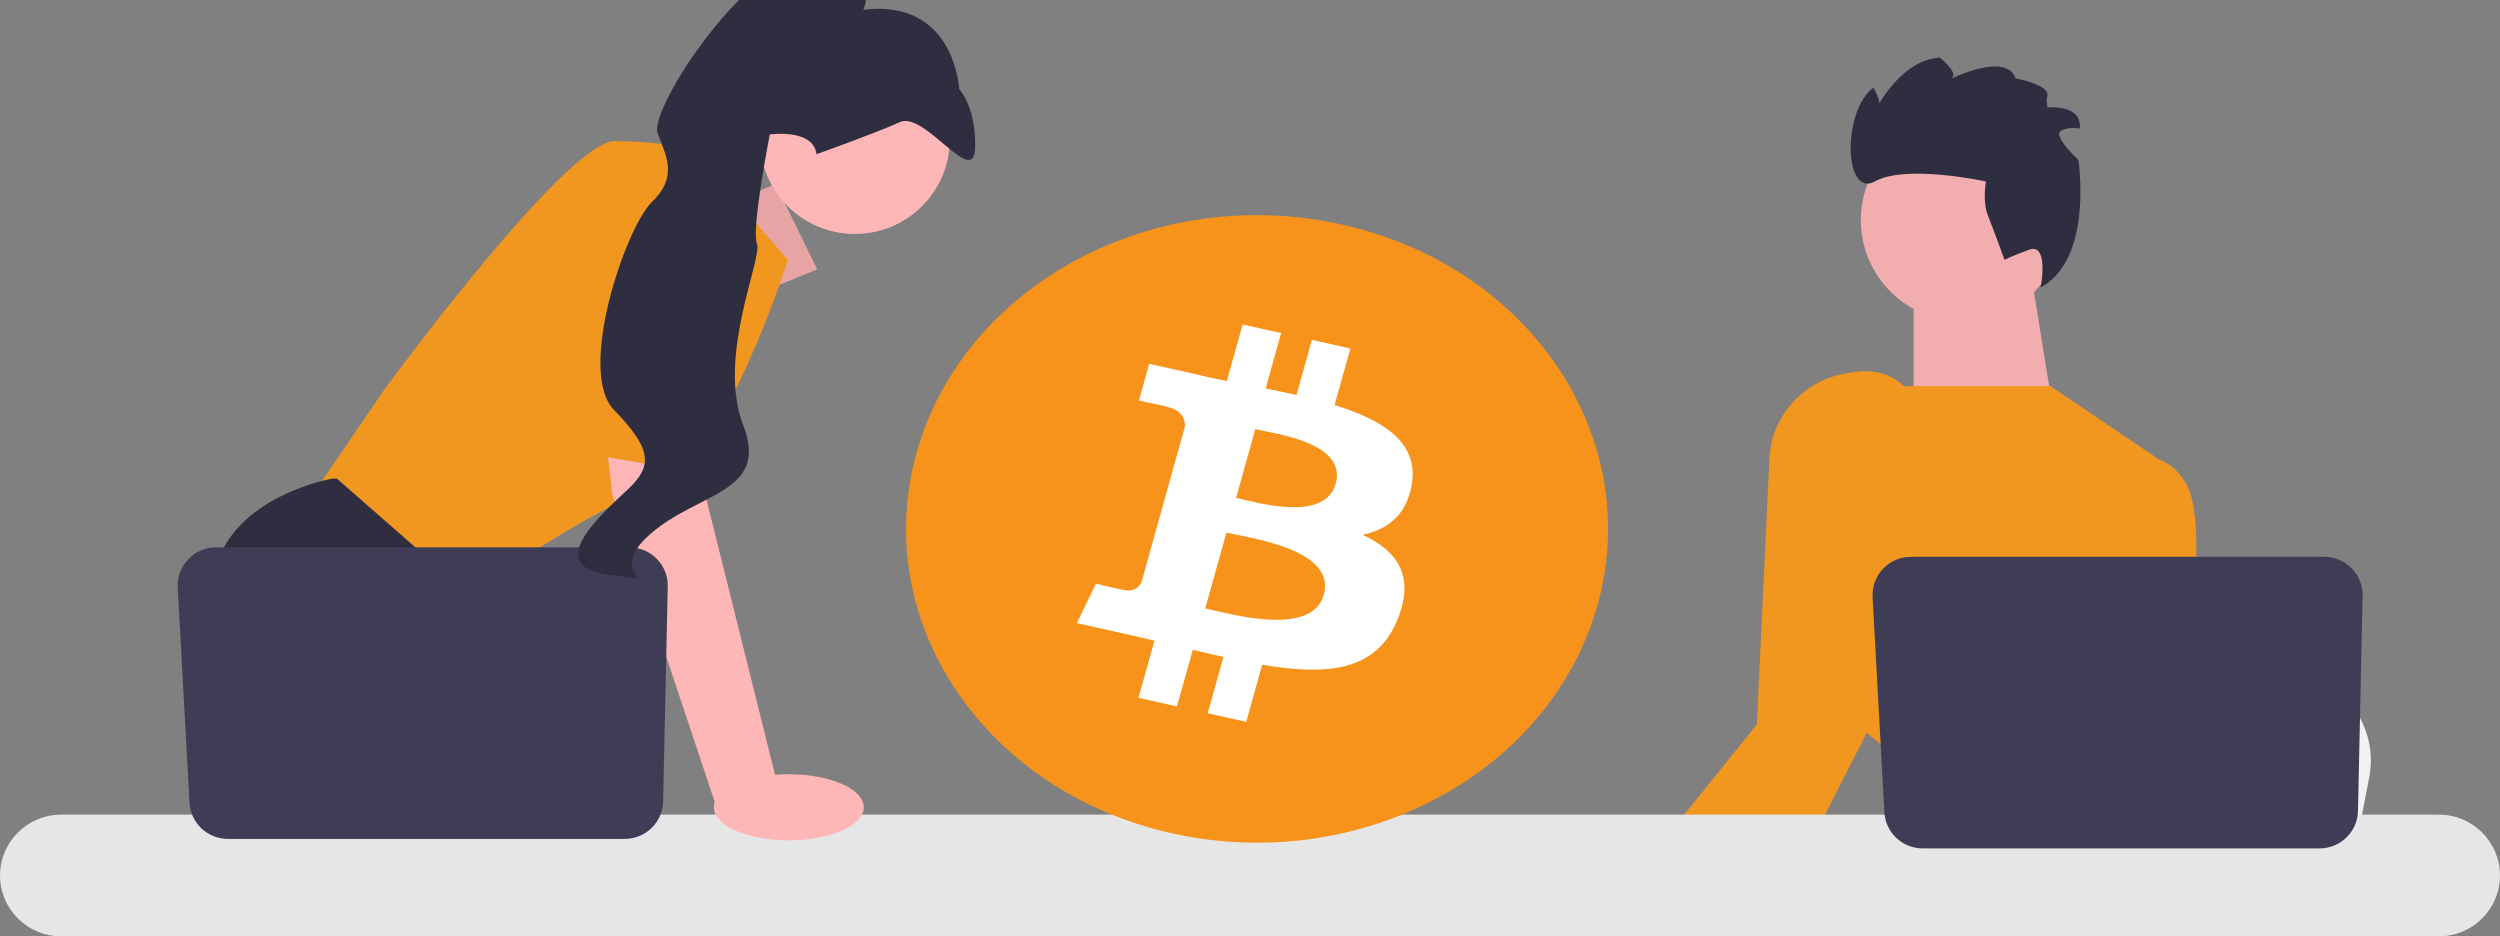 <svg width="526" height="197" viewBox="0 0 526 197" fill="none" xmlns="http://www.w3.org/2000/svg">
<rect x="0" y="0" width="526" height="197" fill="#808080" stroke="none"/>
<g clip-path="url(#clip0_369_3213)">
<path d="M142.646 47.305L163.147 38.706L171.94 56.672L150.397 65.436L142.646 47.305Z" fill="#FFB6B6"/>
<path opacity="0.1" d="M142.646 47.305L163.147 38.706L171.94 56.672L150.397 65.436L142.646 47.305Z" fill="black"/>
<path d="M145.561 31.458L165.786 54.683C165.786 54.683 151.716 98.942 137.647 102.886C123.578 106.83 97.638 126.111 97.638 126.111L65.103 105.077L80.931 81.852C80.931 81.852 119.182 29.706 129.294 29.706C139.406 29.706 145.561 31.458 145.561 31.458V31.458Z" fill="#F1971F"/>
<path d="M118.237 182.859H71.158L68.181 178.893L56.029 162.702L53.233 158.977C53.233 158.977 42.681 139.696 44.879 122.167C47.078 104.639 69.94 100.695 69.94 100.695H70.881L98.87 125.209L97.199 148.022L106.062 162.702L118.237 182.859Z" fill="#2F2E41"/>
<path d="M80.798 191.859H68.18V173.235L80.798 191.859Z" fill="#2F2E41"/>
<path d="M427.657 59.595L432.363 88.854L402.629 89.236V63.798L427.657 59.595Z" fill="#F2AEAF"/>
<path d="M498.484 163.586L496.914 171.702L493.019 191.859H414.764C415.375 187.341 416.21 180.838 417.103 173.818C417.191 173.117 417.283 172.412 417.371 171.702C419.609 154.055 422.058 134.086 422.058 134.086L432.346 135.33L452.306 137.741L460.44 138.722L482.221 141.356C493.08 142.666 500.55 152.876 498.484 163.586Z" fill="#F2F2F2"/>
<path d="M463.702 191.859H421.258C421.904 191.101 422.269 190.663 422.269 190.663L434.993 188.568L461.21 184.256C461.21 184.256 462.405 187.337 463.702 191.859Z" fill="#2F2E41"/>
<path d="M405.311 191.859H341.213C341.85 190.597 342.51 189.331 343.187 188.069C344.093 186.382 345.06 184.879 346.084 183.542C346.766 182.652 347.469 181.837 348.195 181.092C350.327 178.906 352.648 177.315 355.093 176.224C363.82 172.311 374.104 174.708 382.862 178.608C386.15 180.071 389.224 181.745 391.919 183.375C396.667 186.25 400.25 188.993 401.776 190.211C402.304 190.628 402.585 190.869 402.585 190.869L405.311 191.859Z" fill="#2F2E41"/>
<path d="M354.461 191.859H345.369L347.765 189.085L349.119 187.516L349.7 187.985L354.461 191.859Z" fill="#FFB6B6"/>
<path d="M466.807 191.859H388.512L391.92 183.376L396.602 171.702L398.954 165.839L397.011 157.596C397.011 157.596 396.053 156.921 394.593 155.707C389.392 151.413 377.816 140.352 380.476 128.994C383.5 116.067 387.299 90.874 388.104 85.445C388.205 84.766 388.257 84.398 388.257 84.398L399.557 81.637L399.93 81.545L401.144 81.247H431.41L453.67 96.273L453.666 96.431L452.307 137.741L451.727 155.414C451.727 155.414 451.028 157.964 451.195 161.925C451.305 164.642 451.819 168.021 453.244 171.702C454.752 175.615 457.288 179.866 461.452 184.015C464.596 187.148 466.121 189.786 466.807 191.859Z" fill="#F1971F"/>
<path d="M460.441 138.722C459.698 144.795 458.986 149.112 458.986 149.112L451.195 161.925L445.251 171.701L434.993 188.568L433.49 191.044L432.417 191.859H400.238L401.777 190.211L417.104 173.818L419.086 171.701L422.3 168.261L432.347 135.33L444.187 96.518C444.187 96.518 448.983 94.853 453.666 96.431C456.128 97.259 458.563 98.985 460.239 102.333C463.444 108.722 461.883 126.995 460.441 138.722Z" fill="#F1971F"/>
<path d="M404.833 130.662L395.592 148.707L387.401 164.702L383.862 171.608L382.468 174.333L370.522 184.859H343.475L347.933 179.338L349.59 177.278L356.093 169.224L359.742 164.702L369.648 152.423L372.29 96.5C372.728 87.224 379.818 79.726 389.047 78.454C389.067 78.451 389.085 78.448 389.102 78.445C392.101 77.845 396.867 77.669 400.556 81.223C400.683 81.341 400.806 81.469 400.929 81.6C401.549 82.253 402.134 83.02 402.67 83.918C402.723 84.006 402.776 84.098 402.824 84.19C402.978 84.47 403.128 84.777 403.264 85.106C407.973 96.035 404.833 130.662 404.833 130.662L404.833 130.662Z" fill="#F1971F"/>
<path d="M412.9 67.617C424.706 67.617 434.277 58.078 434.277 46.311C434.277 34.544 424.706 25.005 412.9 25.005C401.094 25.005 391.523 34.544 391.523 46.311C391.523 58.078 401.094 67.617 412.9 67.617Z" fill="#F2AEAF"/>
<path d="M421.763 54.688C421.763 54.688 419.548 48.603 418.291 45.445C417.034 42.288 417.854 38.19 417.854 38.19C417.854 38.19 401.085 34.501 394.519 38.157C387.952 41.814 387.51 23.423 394.175 18.417C394.175 18.417 395.96 21.509 395.267 22.397L394.575 23.286C394.575 23.286 399.618 12.656 408.134 12.123C408.134 12.123 412.171 15.334 410.649 16.393C409.128 17.453 421.865 10.403 424.081 16.488C424.081 16.488 432.202 17.931 430.62 20.695L430.753 22.604C430.753 22.604 438.114 21.842 437.589 27.041C437.589 27.041 435.113 26.549 433.529 27.603C431.946 28.657 437.297 33.654 437.297 33.654C437.297 33.654 440.513 54.478 429.36 60.474C429.36 60.474 431.169 50.997 426.911 52.546C422.654 54.095 421.763 54.688 421.763 54.688V54.688Z" fill="#2F2E41"/>
<path d="M513.157 197H12.843C5.761 197 0 191.258 0 184.2C0 177.141 5.761 171.399 12.843 171.399H513.157C520.239 171.399 526 177.141 526 184.2C526 191.258 520.239 197 513.157 197Z" fill="#E6E6E6"/>
<path d="M497.094 125.382L496.121 170.624C496.027 175.004 492.438 178.505 488.043 178.505H404.542C400.251 178.505 396.709 175.162 396.474 170.891L393.993 125.649C393.74 121.036 397.425 117.156 402.061 117.156H489.016C493.546 117.156 497.191 120.868 497.094 125.382Z" fill="#3F3D56"/>
<path d="M179.855 49.226C190.888 49.226 199.833 40.311 199.833 29.314C199.833 18.317 190.888 9.402 179.855 9.402C168.821 9.402 159.877 18.317 159.877 29.314C159.877 40.311 168.821 49.226 179.855 49.226Z" fill="#FFB6B6"/>
<path d="M146.44 81.414L148.638 105.078L163.587 165.112L150.672 169.623L128.853 104.201L125.84 77.909L146.44 81.414Z" fill="#FFB6B6"/>
<path d="M140.495 123.382L139.522 168.624C139.428 173.004 135.839 176.505 131.444 176.505H47.943C43.652 176.505 40.109 173.162 39.875 168.891L37.393 123.649C37.14 119.036 40.825 115.156 45.461 115.156H132.416C136.947 115.156 140.592 118.868 140.495 123.382H140.495Z" fill="#3F3D56"/>
<path d="M165.967 176.811C174.681 176.811 181.744 173.697 181.744 169.855C181.744 166.014 174.681 162.9 165.967 162.9C157.253 162.9 150.189 166.014 150.189 169.855C150.189 173.697 157.253 176.811 165.967 176.811Z" fill="#FFB6B6"/>
<path d="M115.443 94.032L124.456 46.156C124.456 46.156 149.517 42.65 150.396 50.976C151.276 59.302 149.768 99.992 149.768 99.992L115.443 94.032V94.032Z" fill="#F1971F"/>
<path d="M171.789 32.445C171.789 32.445 184.147 28.049 189.36 25.684C194.573 23.318 204.93 39.816 205.16 31.103C205.39 22.39 201.812 18.736 201.812 18.736C201.812 18.736 200.918 -0.325 181.651 2.058C181.651 2.058 185.889 -7.478 171.978 -8.953C158.066 -10.427 136.424 23.055 138.362 28.059C140.301 33.062 142.624 37.199 137.125 42.549C131.626 47.9 121.329 78.094 129.164 86.219C136.998 94.345 137.512 97.87 132.144 102.925C126.776 107.98 114.089 118.971 127.807 120.879C141.526 122.788 126.552 121.362 136.779 112.396C147.007 103.43 161.931 103.796 156.358 89.41C150.786 75.024 160.467 54.41 159.256 51.282C158.044 48.155 161.97 28.296 161.97 28.296C161.97 28.296 171.106 26.958 171.789 32.445V32.445Z" fill="#2F2E41"/>
<path d="M336.122 127.259C326.258 162.627 286.183 184.152 246.611 175.332C207.056 166.514 182.976 130.69 192.845 95.325C202.705 59.953 242.78 38.426 282.34 47.244C321.909 56.061 345.987 91.889 336.122 127.259H336.122H336.122Z" fill="#F7931A"/>
<path d="M297.047 101.883C298.517 93.098 291.034 88.376 280.802 85.225L284.121 73.326L276.018 71.52L272.787 83.107C270.656 82.632 268.468 82.184 266.294 81.741L269.548 70.078L261.449 68.273L258.128 80.169C256.365 79.81 254.634 79.455 252.953 79.082L252.963 79.044L241.787 76.55L239.631 84.287C239.631 84.287 245.644 85.518 245.517 85.595C248.799 86.327 249.392 88.269 249.293 89.808L245.512 103.364C245.738 103.416 246.032 103.49 246.355 103.606C246.085 103.546 245.796 103.48 245.498 103.416L240.199 122.407C239.797 123.298 238.78 124.635 236.485 124.127C236.566 124.233 230.595 122.813 230.595 122.813L226.572 131.105L237.118 133.455C239.08 133.894 241.002 134.354 242.895 134.788L239.541 146.824L247.636 148.629L250.957 136.721C253.168 137.257 255.314 137.752 257.415 138.219L254.105 150.071L262.209 151.876L265.562 139.863C279.381 142.2 289.771 141.258 294.145 130.086C297.67 121.091 293.97 115.902 286.699 112.518C291.994 111.427 295.982 108.314 297.046 101.883L297.047 101.883V101.883ZM278.531 125.091C276.027 134.086 259.084 129.223 253.59 128.004L258.04 112.058C263.534 113.284 281.149 115.71 278.531 125.091V125.091L278.531 125.091ZM281.038 101.753C278.753 109.935 264.651 105.778 260.076 104.759L264.111 90.297C268.685 91.316 283.417 93.218 281.038 101.753V101.753Z" fill="white"/>
</g>
<defs>
<clipPath id="clip0_369_3213">
<rect width="526" height="197" fill="white"/>
</clipPath>
</defs>
</svg>
